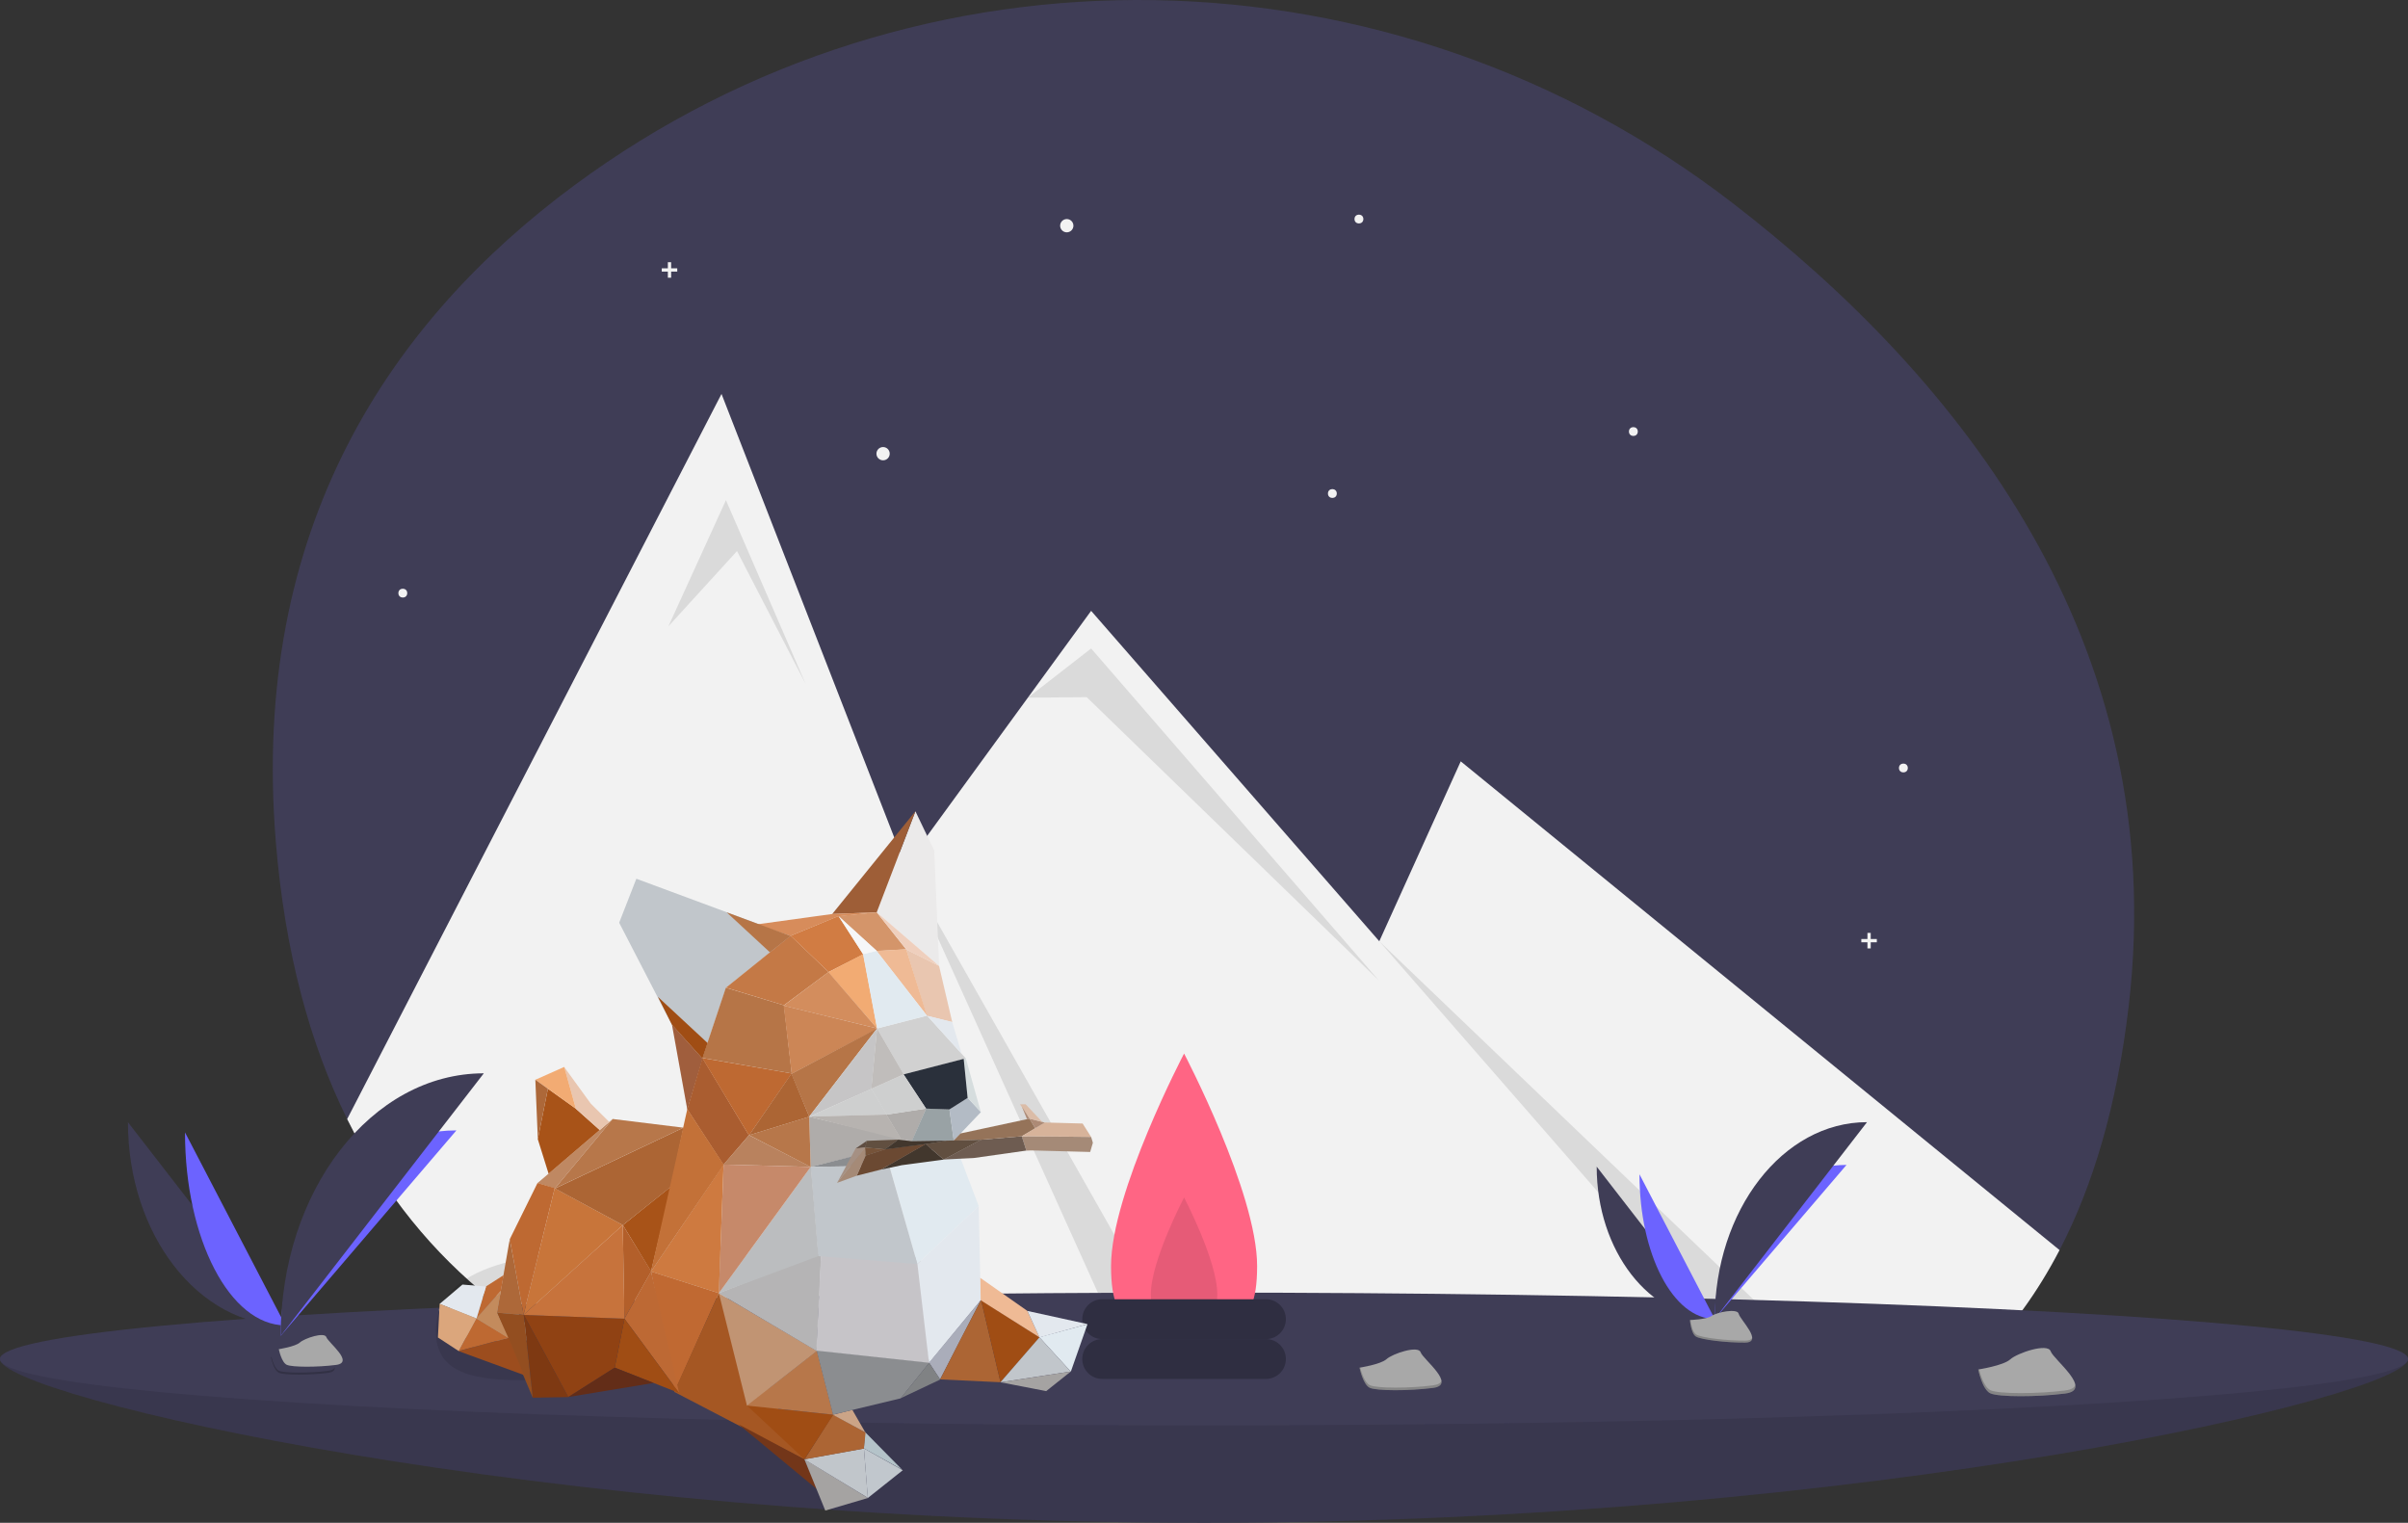 <?xml version="1.0" encoding="UTF-8"?><svg id="Layer_1" xmlns="http://www.w3.org/2000/svg" viewBox="0 0 1088 687.96"><rect x="0" y="0" width="1088" height="687.96" fill="#333333" stroke="none"/><defs><style>.cls-1{fill:#f6f7f8;}.cls-2{fill:#f2f2f2;}.cls-3{fill:#efba95;}.cls-4{fill:#efcfbd;}.cls-5{fill:#ebeaea;}.cls-6{fill:#e3e8ee;}.cls-7{fill:#e9c6b0;}.cls-8{fill:#fff;}.cls-9{fill:#f2ab73;}.cls-10{fill:#ff6584;}.cls-11{fill:#6b4932;}.cls-12{fill:#99a2a5;}.cls-13{fill:#6c63ff;}.cls-14{fill:#7e3912;}.cls-15{fill:#8b8d90;}.cls-16{fill:#934e20;}.cls-17{fill:#a05e3d;}.cls-18{fill:#a04d14;}.cls-19{fill:#b4c3c9;}.cls-20{fill:#b67547;}.cls-21{fill:#b5b4b5;}.cls-22{fill:#b7b3b0;}.cls-23{fill:#b9825e;}.cls-24{fill:#9e5e37;}.cls-25{fill:#c38b5d;}.cls-26{fill:#c37138;}.cls-27{fill:#b3bbc5;}.cls-28{fill:#c1c7cd;}.cls-29{fill:#c1c6cb;}.cls-30{fill:#b7774a;}.cls-31{fill:#904213;}.cls-32{fill:#cecfcf;}.cls-33{fill:#ce7a40;}.cls-34{fill:#a5a3a2;}.cls-35{fill:#b35f2a;}.cls-36{fill:#ad6839;}.cls-37{fill:#c06932;}.cls-38{fill:#bd6934;}.cls-39{fill:#a59083;}.cls-40{fill:#a58a77;}.cls-41{fill:#a55723;}.cls-42{fill:#afacaa;}.cls-43{fill:#bbbdbf;}.cls-44{fill:#aaadba;}.cls-45{fill:#a85318;}.cls-46{fill:#aa5d30;}.cls-47{fill:#c19473;}.cls-48{fill:#ac6534;}.cls-49{fill:#c0bdbb;}.cls-50{fill:#d7b39a;}.cls-51{fill:#be6932;}.cls-52{fill:#bf8862;}.cls-53{fill:#d17c43;}.cls-54{fill:#cc8656;}.cls-55{fill:#d38d5d;}.cls-56{fill:#d1d1d1;}.cls-57{fill:#c47946;}.cls-58{fill:#c7733c;}.cls-59{fill:#d78c5b;}.cls-60{fill:#d6ddde;}.cls-61{fill:#cba487;}.cls-62{fill:#c8753a;}.cls-63{fill:#d4956a;}.cls-64{fill:#ad8a75;}.cls-65{fill:#c6896a;}.cls-66{fill:#c6c5c6;}.cls-67{fill:#c6c4c8;}.cls-68{fill:#dba67c;}.cls-69{fill:#dbbca7;}.cls-70{fill:#e1eaf0;}.cls-71{fill:#a8a8a8;}.cls-72{fill:#42372d;}.cls-73{fill:#3f3d56;}.cls-74{fill:#6e5c51;}.cls-75{fill:#9c4d1e;}.cls-76{fill:#957359;}.cls-77{fill:#808284;}.cls-78{fill:#2a303b;}.cls-79{fill:#2f2e41;}.cls-80{fill:#632d18;}.cls-81{fill:#5f4d41;}.cls-82{fill:#765339;}.cls-83{fill:#614f40;}.cls-84{fill:#733619;}.cls-85{opacity:.1;}.cls-85,.cls-86{isolation:isolate;}.cls-86{opacity:.2;}</style></defs><path id="Path_83" class="cls-73" d="M961.81,454.44c-5.27,45.15-16.22,81.4-31.25,110.31-20,38.52-54.21,54.04-84.77,70.28-8.83,4.68-18.01,8.68-27.46,11.94-55.61,19.3-117.85,14.18-166.74,3.99-34.29-7.15-69.1-11.55-104.09-13.16-9.98-.45-19.97-.67-29.97-.67-15.42,.02-293.07,5.29-360.67-131.57-16.69-33.76-28.13-75-32.24-125.27-11.63-142.12,52.29-235.46,134.74-296.47,155.97-115.41,369.76-110.57,523.43,7.88,102.36,78.9,198.2,198.31,179.02,362.74Z"/><path id="Path_84" class="cls-2" d="M930.56,564.75c-20,38.52-47.21,64.04-77.77,80.28-8.83,4.68-18.01,8.68-27.46,11.94-55.61,19.3-117.85,14.18-166.74,3.99-34.29-7.15-69.1-11.55-104.09-13.16-9.98-.45-19.97-.67-29.97-.67-15.42,.02-30.84,.59-46.25,1.72-100.17,7.36-253.82-6.43-321.42-143.29L326,177.96l62.95,161.62,20.09,51.59,55.37-75.98,28.59-39.23,130.2,149.27,36.8-81.27,254.78,207.92,14.21,11.59,1.57,1.28Z"/><path id="Path_85" class="cls-85" d="M302,282.96l26-57,36,83-31-60-31,34Z"/><path id="Path_86" class="cls-85" d="M554.5,647.8c-9.98-.45-19.97-.67-29.97-.67l-115.49-255.96,145.46,256.63Z"/><path id="Path_87" class="cls-85" d="M464.41,315.19l28.59-22.23,130,150-132-128-26.59,.23Z"/><path id="Path_88" class="cls-85" d="M852.79,645.03c-8.83,4.68-18.01,8.68-27.46,11.94l-202.13-231.74,229.59,219.8Z"/><circle id="Ellipse_11" class="cls-2" cx="482" cy="101.96" r="3"/><circle id="Ellipse_12" class="cls-2" cx="399" cy="204.96" r="3"/><circle id="Ellipse_13" class="cls-2" cx="602" cy="222.96" r="2"/><circle id="Ellipse_14" class="cls-2" cx="182" cy="267.96" r="2"/><circle id="Ellipse_15" class="cls-2" cx="614" cy="98.96" r="2"/><circle id="Ellipse_16" class="cls-2" cx="738" cy="194.96" r="2"/><circle id="Ellipse_17" class="cls-2" cx="860" cy="346.96" r="2"/><path id="Path_89" class="cls-2" d="M306,121.22h-2.76v-2.76h-1.48v2.76h-2.76v1.48h2.76v2.76h1.48v-2.76h2.76v-1.48Z"/><path id="Path_90" class="cls-2" d="M848,424.22h-2.76v-2.76h-1.48v2.76h-2.76v1.48h2.76v2.76h1.48v-2.76h2.76v-1.48Z"/><path id="Path_91" class="cls-73" d="M1088,613.96c0,16.57-243.56,74-544,74S0,630.53,0,613.96s243.56,14,544,14,544-30.57,544-14Z"/><path id="Path_92" class="cls-85" d="M1088,613.96c0,16.57-243.56,74-544,74S0,630.53,0,613.96s243.56,14,544,14,544-30.57,544-14Z"/><ellipse id="Ellipse_18" class="cls-73" cx="544" cy="613.96" rx="544" ry="30"/><path id="Path_93" class="cls-10" d="M568,571.96c0,33.14-14.78,24-33,24s-33,9.14-33-24,33-96,33-96c0,0,33,62.86,33,96Z"/><path id="Path_94" class="cls-85" d="M550,584.64c0,15.06-6.72,10.91-15,10.91s-15,4.15-15-10.91,15-43.64,15-43.64c0,0,15,28.58,15,43.64Z"/><path id="Rectangle_97" class="cls-79" d="M498,604.96h74c4.97,0,9,4.03,9,9h0c0,4.97-4.03,9-9,9h-74c-4.97,0-9-4.03-9-9h0c0-4.97,4.03-9,9-9Z"/><path id="Rectangle_98" class="cls-79" d="M498,586.96h74c4.97,0,9,4.03,9,9h0c0,4.97-4.03,9-9,9h-74c-4.97,0-9-4.03-9-9h0c0-4.97,4.03-9,9-9Z"/><path id="Path_95" class="cls-73" d="M57.81,506.99c0,50.73,31.82,91.78,71.15,91.78"/><path id="Path_96" class="cls-13" d="M126.82,603.49c0-51.3,35.51-92.81,79.4-92.81"/><path id="Path_97" class="cls-13" d="M83.59,511.59c0,48.19,20.29,87.18,45.37,87.18"/><path id="Path_98" class="cls-73" d="M126.82,603.49c0-65.55,41.05-118.59,91.78-118.59"/><path id="Path_99" class="cls-71" d="M198.3,591.36s11.01-.34,14.33-2.7,16.93-5.18,17.76-1.4,16.54,18.84,4.11,18.95-28.88-1.94-32.19-3.95-4.01-10.9-4.01-10.9Z"/><path id="Path_100" class="cls-86" d="M234.72,604.89c-12.43,.1-28.88-1.94-32.19-3.95-2.52-1.54-3.53-7.05-3.86-9.59h-.37s.7,8.89,4.01,10.91,19.76,4.05,32.19,3.95c3.59-.03,4.83-1.3,4.76-3.2-.5,1.14-1.87,1.86-4.54,1.88Z"/><path id="Path_101" class="cls-73" d="M721.43,527.06c0,38.03,23.86,68.8,53.34,68.8"/><path id="Path_102" class="cls-13" d="M774.77,595.86c0-38.46,26.62-69.58,59.53-69.58"/><path id="Path_103" class="cls-13" d="M740.76,530.51c0,36.12,15.21,65.35,34.01,65.35"/><path id="Path_104" class="cls-73" d="M774.77,595.86c0-49.14,30.77-88.9,68.8-88.9"/><path id="Path_105" class="cls-71" d="M763.55,596.35s7.57-.23,9.84-1.86,11.64-3.56,12.2-.96,11.37,12.95,2.83,13.02-19.84-1.33-22.12-2.72-2.75-7.49-2.75-7.49Z"/><path id="Path_106" class="cls-86" d="M788.57,605.65c-8.54,.07-19.84-1.33-22.12-2.72-1.73-1.06-2.42-4.84-2.65-6.59h-.25s.48,6.11,2.76,7.5,13.58,2.78,22.12,2.72c2.47-.02,3.32-.9,3.27-2.2-.34,.79-1.28,1.28-3.12,1.29Z"/><path id="Path_107" class="cls-71" d="M893.81,618.7s11.36-1.73,14.5-4.59,16.89-7.49,18.22-3.67,19.49,17.45,6.63,19.11-30.15,1.61-33.84-.07-5.51-10.78-5.51-10.78Z"/><path id="Path_108" class="cls-86" d="M933.23,628.15c-12.86,1.66-30.15,1.61-33.84-.07-2.8-1.28-4.53-6.86-5.2-9.45l-.38,.06s1.83,9.11,5.52,10.78,20.97,1.72,33.84,.07c3.71-.48,4.84-1.96,4.53-3.91-.38,1.25-1.7,2.16-4.47,2.51Z"/><path id="Path_109" class="cls-71" d="M614.26,617.88s9.59-1.46,12.24-3.88,14.26-6.32,15.37-3.09,16.45,14.72,5.6,16.12-25.45,1.36-28.55-.05-4.66-9.1-4.66-9.1Z"/><path id="Path_110" class="cls-86" d="M647.52,625.86c-10.85,1.4-25.45,1.36-28.55-.05-2.37-1.08-3.83-5.79-4.39-7.98l-.32,.05s1.55,7.69,4.66,9.1,17.7,1.46,28.55,.05c3.13-.4,4.08-1.65,3.82-3.3-.31,1.06-1.43,1.83-3.77,2.12Z"/><path id="Path_111" class="cls-71" d="M125.96,609.52s7.46-1.14,9.53-3.02,11.1-4.92,11.97-2.41,12.81,11.46,4.36,12.55-19.81,1.06-22.23-.04-3.62-7.08-3.62-7.08Z"/><path id="Path_112" class="cls-86" d="M148.29,619.3c-8.45,1.09-19.81,1.06-22.23-.04-1.84-.84-2.98-4.51-3.42-6.21l-.25,.04s1.2,5.98,3.62,7.09,13.78,1.13,22.23,.04c2.44-.32,3.18-1.28,2.98-2.57-.25,.82-1.12,1.42-2.93,1.65Z"/><path id="Path_113" class="cls-85" d="M383.7,601.32c0,30.22-42.12,20.87-93.7,20.87s-93.07,9.35-93.07-20.87,42.12-36.79,93.69-36.79,93.08,6.57,93.08,36.79Z"/><g><polygon class="cls-37" points="294.18 574.42 304.83 628.74 324.8 584.2 294.18 574.42"/><polygon class="cls-41" points="324.79 584.19 304.59 628.79 363.43 659.42 324.79 584.19"/><polygon class="cls-84" points="333.73 643.48 369.46 673.08 363.45 659.29 333.73 643.48"/><polygon class="cls-34" points="363.43 659.22 392.16 676.76 372.89 682.43 363.43 659.22"/><polygon class="cls-29" points="363.37 659.26 390.35 654.39 392.12 676.69 363.37 659.26"/><polygon class="cls-28" points="390.34 654.34 407.91 664.2 392.09 676.77 390.34 654.34"/><polygon class="cls-19" points="390.82 646.92 390.34 654.34 407.54 663.89 390.82 646.92"/><polygon class="cls-48" points="376.37 639.05 363.48 659.3 390.32 654.44 391.09 647.2 376.37 639.05"/><polygon class="cls-18" points="337.5 635 376.53 639.12 363.47 659.26 337.5 635"/><polygon class="cls-61" points="376.27 639.12 385.12 636.96 390.98 647.13 376.27 639.12"/><polygon class="cls-30" points="369.1 610.26 337.46 634.98 376.48 639.12 369.1 610.26"/><polygon class="cls-15" points="368.92 609.94 420.03 615.49 406.96 631.73 376.39 639.07 368.92 609.94"/><polygon class="cls-47" points="324.81 584.25 369.12 610.35 337.51 635.05 324.81 584.25"/><polygon class="cls-21" points="371.08 566.09 368.95 610.36 324.77 584.23 371.08 566.09"/><polygon class="cls-67" points="370.99 566.04 368.81 610.18 419.87 615.69 416.02 567.99 370.99 566.04"/><polygon class="cls-44" points="443.29 587.21 424.75 623.18 419.78 615.62 443.29 587.21"/><polygon class="cls-77" points="419.83 615.68 424.8 623.24 406.98 631.66 419.83 615.68"/><polygon class="cls-48" points="443.27 587.26 452.06 624.46 424.78 623.18 433.69 605.67 443.27 587.26"/><polygon class="cls-18" points="443.27 587.33 469.72 604.2 452.05 624.49 443.27 587.33"/><polygon class="cls-45" points="303.32 535.94 281.43 553.46 294.17 574.39 303.32 535.94"/><polygon class="cls-35" points="281.37 553.35 282.14 595.69 294.25 574.37 281.37 553.35"/><polygon class="cls-38" points="294.17 574.39 282.11 595.75 306.84 629.3 294.17 574.39"/><polygon class="cls-18" points="277.74 617.88 282.14 595.76 306.92 629.35 277.74 617.88"/><polygon class="cls-31" points="282.16 595.76 236.65 594.06 256.77 631.18 277.75 617.9 282.16 595.76"/><polygon class="cls-14" points="236.65 594.04 240.71 631.44 256.81 631.17 236.65 594.04"/><polygon class="cls-58" points="236.5 594.06 281.38 553.44 282.16 595.76 236.5 594.06"/><polygon class="cls-62" points="250.61 536.81 281.41 553.44 236.54 594.05 250.61 536.81"/><polygon class="cls-48" points="250.75 536.94 308.81 509.44 303.26 536.06 281.44 553.47 250.75 536.94"/><polygon class="cls-30" points="250.62 536.99 276.81 505.53 308.79 509.46 250.62 536.99"/><polygon class="cls-52" points="242.84 534.5 276.89 505.48 250.74 536.89 242.84 534.5"/><polygon class="cls-51" points="242.86 534.46 250.64 536.73 236.57 594.01 230.34 559.82 242.86 534.46"/><polygon class="cls-36" points="230.33 559.75 224.52 593.02 236.61 594.07 230.33 559.75"/><polygon class="cls-16" points="224.51 593.03 240.7 631.41 236.65 594.08 224.51 593.03"/><polygon class="cls-75" points="236.76 621.21 229.74 604.41 207.15 610.38 236.76 621.21"/><polygon class="cls-51" points="229.7 604.39 215.24 595.63 207.21 610.36 229.7 604.39"/><polygon class="cls-25" points="229.74 604.51 215.24 595.63 226.29 583.24 224.54 593.06 229.74 604.51"/><polygon class="cls-80" points="256.75 631.13 295.35 624.77 277.73 617.86 256.75 631.13"/><polygon class="cls-51" points="227.55 576.07 219.58 581.18 215.3 595.61 226.28 583.19 227.55 576.07"/><polygon class="cls-6" points="219.64 581.23 215.31 595.64 198.61 589.1 208.95 580.33 219.64 581.23"/><polygon class="cls-68" points="215.24 595.63 198.64 589.03 197.87 604.24 207.26 610.38 215.24 595.63"/><polygon class="cls-3" points="442.75 577.18 442.91 583.02 443.07 587.4 469.74 604.24 464.17 592.22 442.75 577.18"/><polygon class="cls-6" points="464.2 592.24 469.68 604.21 491.37 598.2 464.2 592.24"/><polygon class="cls-70" points="469.61 604.12 491.35 598.23 483.83 619.68 469.61 604.12"/><polygon class="cls-29" points="469.66 604.16 483.78 619.61 452 624.5 469.66 604.16"/><polygon class="cls-34" points="452.09 624.48 472.69 628.47 483.84 619.61 452.09 624.48"/><polygon class="cls-45" points="270.97 510.52 247.87 530.25 242.99 514.65 247.56 491.85 260.11 500.83 270.97 510.52"/><polygon class="cls-7" points="272.03 509.61 270.97 510.52 260.2 500.92 254.9 482.02 266.92 498.58 275.28 506.87 272.03 509.61"/><polygon class="cls-9" points="254.93 482.01 241.89 487.81 260.2 500.88 254.93 482.01"/><polygon class="cls-36" points="241.88 487.81 243.01 514.68 247.56 491.87 241.88 487.81"/><polygon class="cls-5" points="413.61 366.51 422.11 384.26 424.31 436.44 396.12 412.18 413.61 366.51"/><polygon class="cls-24" points="413.61 366.51 376.02 412.93 396.13 412.17 413.61 366.51"/><polygon class="cls-29" points="357.19 422.82 287.52 396.99 279.76 416.86 303.49 462.77 317.33 478.15 328.04 446.31 357.19 422.82"/><polygon class="cls-17" points="303.6 462.85 310.55 501.34 317.45 478.31 303.6 462.85"/><polygon class="cls-46" points="317.38 477.92 338.39 512.88 326.89 526.24 310.52 501.15 317.38 477.92"/><polygon class="cls-51" points="317.29 477.96 357.72 484.95 338.41 512.98 317.29 477.96"/><polygon class="cls-20" points="327.97 446.2 354.2 454.16 357.74 484.97 317.36 477.95 327.97 446.2"/><polygon class="cls-57" points="328.04 446.19 357.21 422.7 374.38 439.13 354.2 454.16 328.04 446.19"/><polygon class="cls-53" points="357.23 422.77 378.85 413.83 390.06 431.15 374.38 439.13 357.23 422.77"/><polygon class="cls-63" points="378.75 413.85 396.13 412.16 409.42 428.88 396.08 429.63 378.75 413.85"/><polygon class="cls-8" points="410.84 428.43 405.65 420.99 424.53 436.73 410.84 428.43"/><polygon class="cls-7" points="424.3 436.39 430.25 461.77 418.75 458.93 409.4 428.88 424.3 436.39"/><polygon class="cls-3" points="409.45 428.85 395.97 429.55 418.89 458.91 409.45 428.85"/><polygon class="cls-9" points="390.03 431.01 396.3 464.64 374.25 439.22 390.03 431.01"/><polygon class="cls-59" points="341.78 417.63 376.14 412.9 396.13 412.17 378.68 413.96 357.19 422.82 341.78 417.63"/><polygon class="cls-55" points="374.31 439.14 396.3 464.63 354.01 454.34 374.31 439.14"/><polygon class="cls-54" points="354.08 454.32 357.7 485.12 396.52 464.69 354.08 454.32"/><polygon class="cls-20" points="396.28 464.63 357.55 485.16 365.61 504.47 396.28 464.63"/><polygon class="cls-48" points="357.6 485 338.44 512.87 365.65 504.5 357.6 485"/><polygon class="cls-56" points="418.87 458.84 396.28 464.62 408.24 485.37 436.38 478.17 418.87 458.84"/><polygon class="cls-70" points="418.8 458.85 396.09 429.56 389.93 431.08 396.29 464.63 418.8 458.85"/><polygon class="cls-6" points="418.96 458.89 430.23 461.7 434.5 476.08 418.96 458.89"/><polygon class="cls-66" points="396.29 464.62 393.72 491.96 365.61 504.47 396.29 464.62"/><polygon class="cls-32" points="393.74 491.88 400.76 503.53 365.6 504.47 393.74 491.88"/><polygon class="cls-42" points="365.65 504.48 412.7 515.72 366.29 527.2 365.65 504.48"/><polygon class="cls-23" points="338.43 512.83 366.34 527.18 326.9 526.13 338.43 512.83"/><polygon class="cls-42" points="411.85 501.81 418.47 500.83 412.02 515.63 407 514.51 400.44 503.56 411.85 501.81"/><polygon class="cls-12" points="418.44 500.83 428.98 501.17 430.95 515.25 411.92 515.6 418.44 500.83"/><polygon class="cls-27" points="428.98 501.17 437.22 495.97 443.2 502.42 430.9 515.33 428.98 501.17"/><polygon class="cls-60" points="436.37 478.1 443.17 502.37 437.18 495.97 435.47 478.3 436.37 478.1"/><polygon class="cls-78" points="435.43 478.36 437.2 496.01 428.97 501.22 418.43 500.84 408.2 485.38 435.43 478.36"/><polygon class="cls-15" points="430.93 515.26 401.76 526.64 366.32 527.18 411.92 515.6 430.93 515.26"/><polygon class="cls-70" points="430.95 515.26 442.23 544.91 414.44 571.08 401.82 526.59 430.95 515.26"/><polygon class="cls-29" points="401.79 526.63 366.29 527.15 369.64 567.49 414.51 571.06 401.79 526.63"/><polygon class="cls-43" points="366.38 527.02 369.78 567.46 324.78 584.22 366.38 527.02"/><polygon class="cls-65" points="366.3 527.18 324.77 584.22 326.94 526.13 366.3 527.18"/><polygon class="cls-33" points="326.93 526.09 324.8 584.22 294.13 574.44 326.93 526.09"/><polygon class="cls-26" points="327.02 526.19 310.55 501.05 294.1 574.51 327.02 526.19"/><polygon class="cls-6" points="442.2 544.91 443.11 587.42 419.75 615.71 414.51 571.06 442.2 544.91"/><polygon class="cls-30" points="365.64 504.46 338.48 512.82 366.29 527.2 365.64 504.46"/><polygon class="cls-4" points="396.13 412.17 409.54 429 424.31 436.4 396.13 412.17"/><polygon class="cls-32" points="408.28 485.37 418.39 500.84 400.59 503.57 393.67 491.9 408.28 485.37"/><polygon class="cls-22" points="400.51 503.51 407.59 515.11 365.6 504.44 400.51 503.51"/><polygon class="cls-49" points="396.29 464.62 408.31 485.36 393.67 491.9 396.29 464.62"/><polygon class="cls-20" points="328.32 412.16 347.88 430.24 357.19 422.84 328.32 412.16"/><polygon class="cls-18" points="297.28 450.38 319.7 471.2 317.35 478.21 303.57 462.88 297.28 450.38"/><polygon class="cls-1" points="396.16 429.57 378.85 413.83 389.93 431.08 396.16 429.57"/><polygon class="cls-40" points="492.57 520.43 465.97 519.73 463.74 519.83 461.65 513.35 493 513.62 493.79 516.27 492.57 520.43"/><polyline class="cls-74" points="443.16 514.9 461.68 513.34 463.73 519.8 440 523.16 426.35 523.84"/><polygon class="cls-72" points="418.22 516.83 426.39 523.87 407.48 526.4 398.07 528.39 418.22 516.83"/><polygon class="cls-11" points="408.4 518.02 399.88 519.22 391.07 522.07 387.06 531.16 398.11 528.36 418.23 516.87 408.4 518.02"/><polyline class="cls-83" points="399.89 519.25 405.87 514.86 391.61 515.4 390.86 518.42"/><polygon class="cls-72" points="405.84 514.86 399.86 519.26 418.25 516.86 427.88 515.32 411.93 515.56 405.84 514.86"/><polygon class="cls-76" points="433.98 512.06 465.15 505.37 467.73 509.72 461.65 513.35 443.12 514.91 430.85 515.32 433.98 512.06"/><polygon class="cls-50" points="472 507.11 461.65 513.35 492.96 513.6 489.16 507.58 472 507.11"/><polygon class="cls-64" points="472.02 507.14 465.07 505.34 467.73 509.68 472.02 507.14"/><polygon class="cls-69" points="470.93 506.87 463.41 498.88 460.88 498.91 465.18 505.39 470.93 506.87"/><polygon class="cls-64" points="461.7 499.95 464.04 505.61 465.14 505.37 461.7 499.95"/><polygon class="cls-81" points="391.63 515.42 386.62 518.85 390.98 518.47 391.63 515.42"/><polygon class="cls-39" points="390.97 518.44 386.64 518.77 378.22 534.39 390.97 518.44"/><polygon class="cls-40" points="390.84 518.46 391.14 522.02 387.13 531.13 378.2 534.39 390.84 518.46"/><polygon class="cls-82" points="390.86 518.42 391.11 522.09 399.92 519.25 390.86 518.42"/><polygon class="cls-83" points="443.33 514.89 426.36 523.88 418.19 516.84 427.76 515.32 443.33 514.89"/></g></svg>
